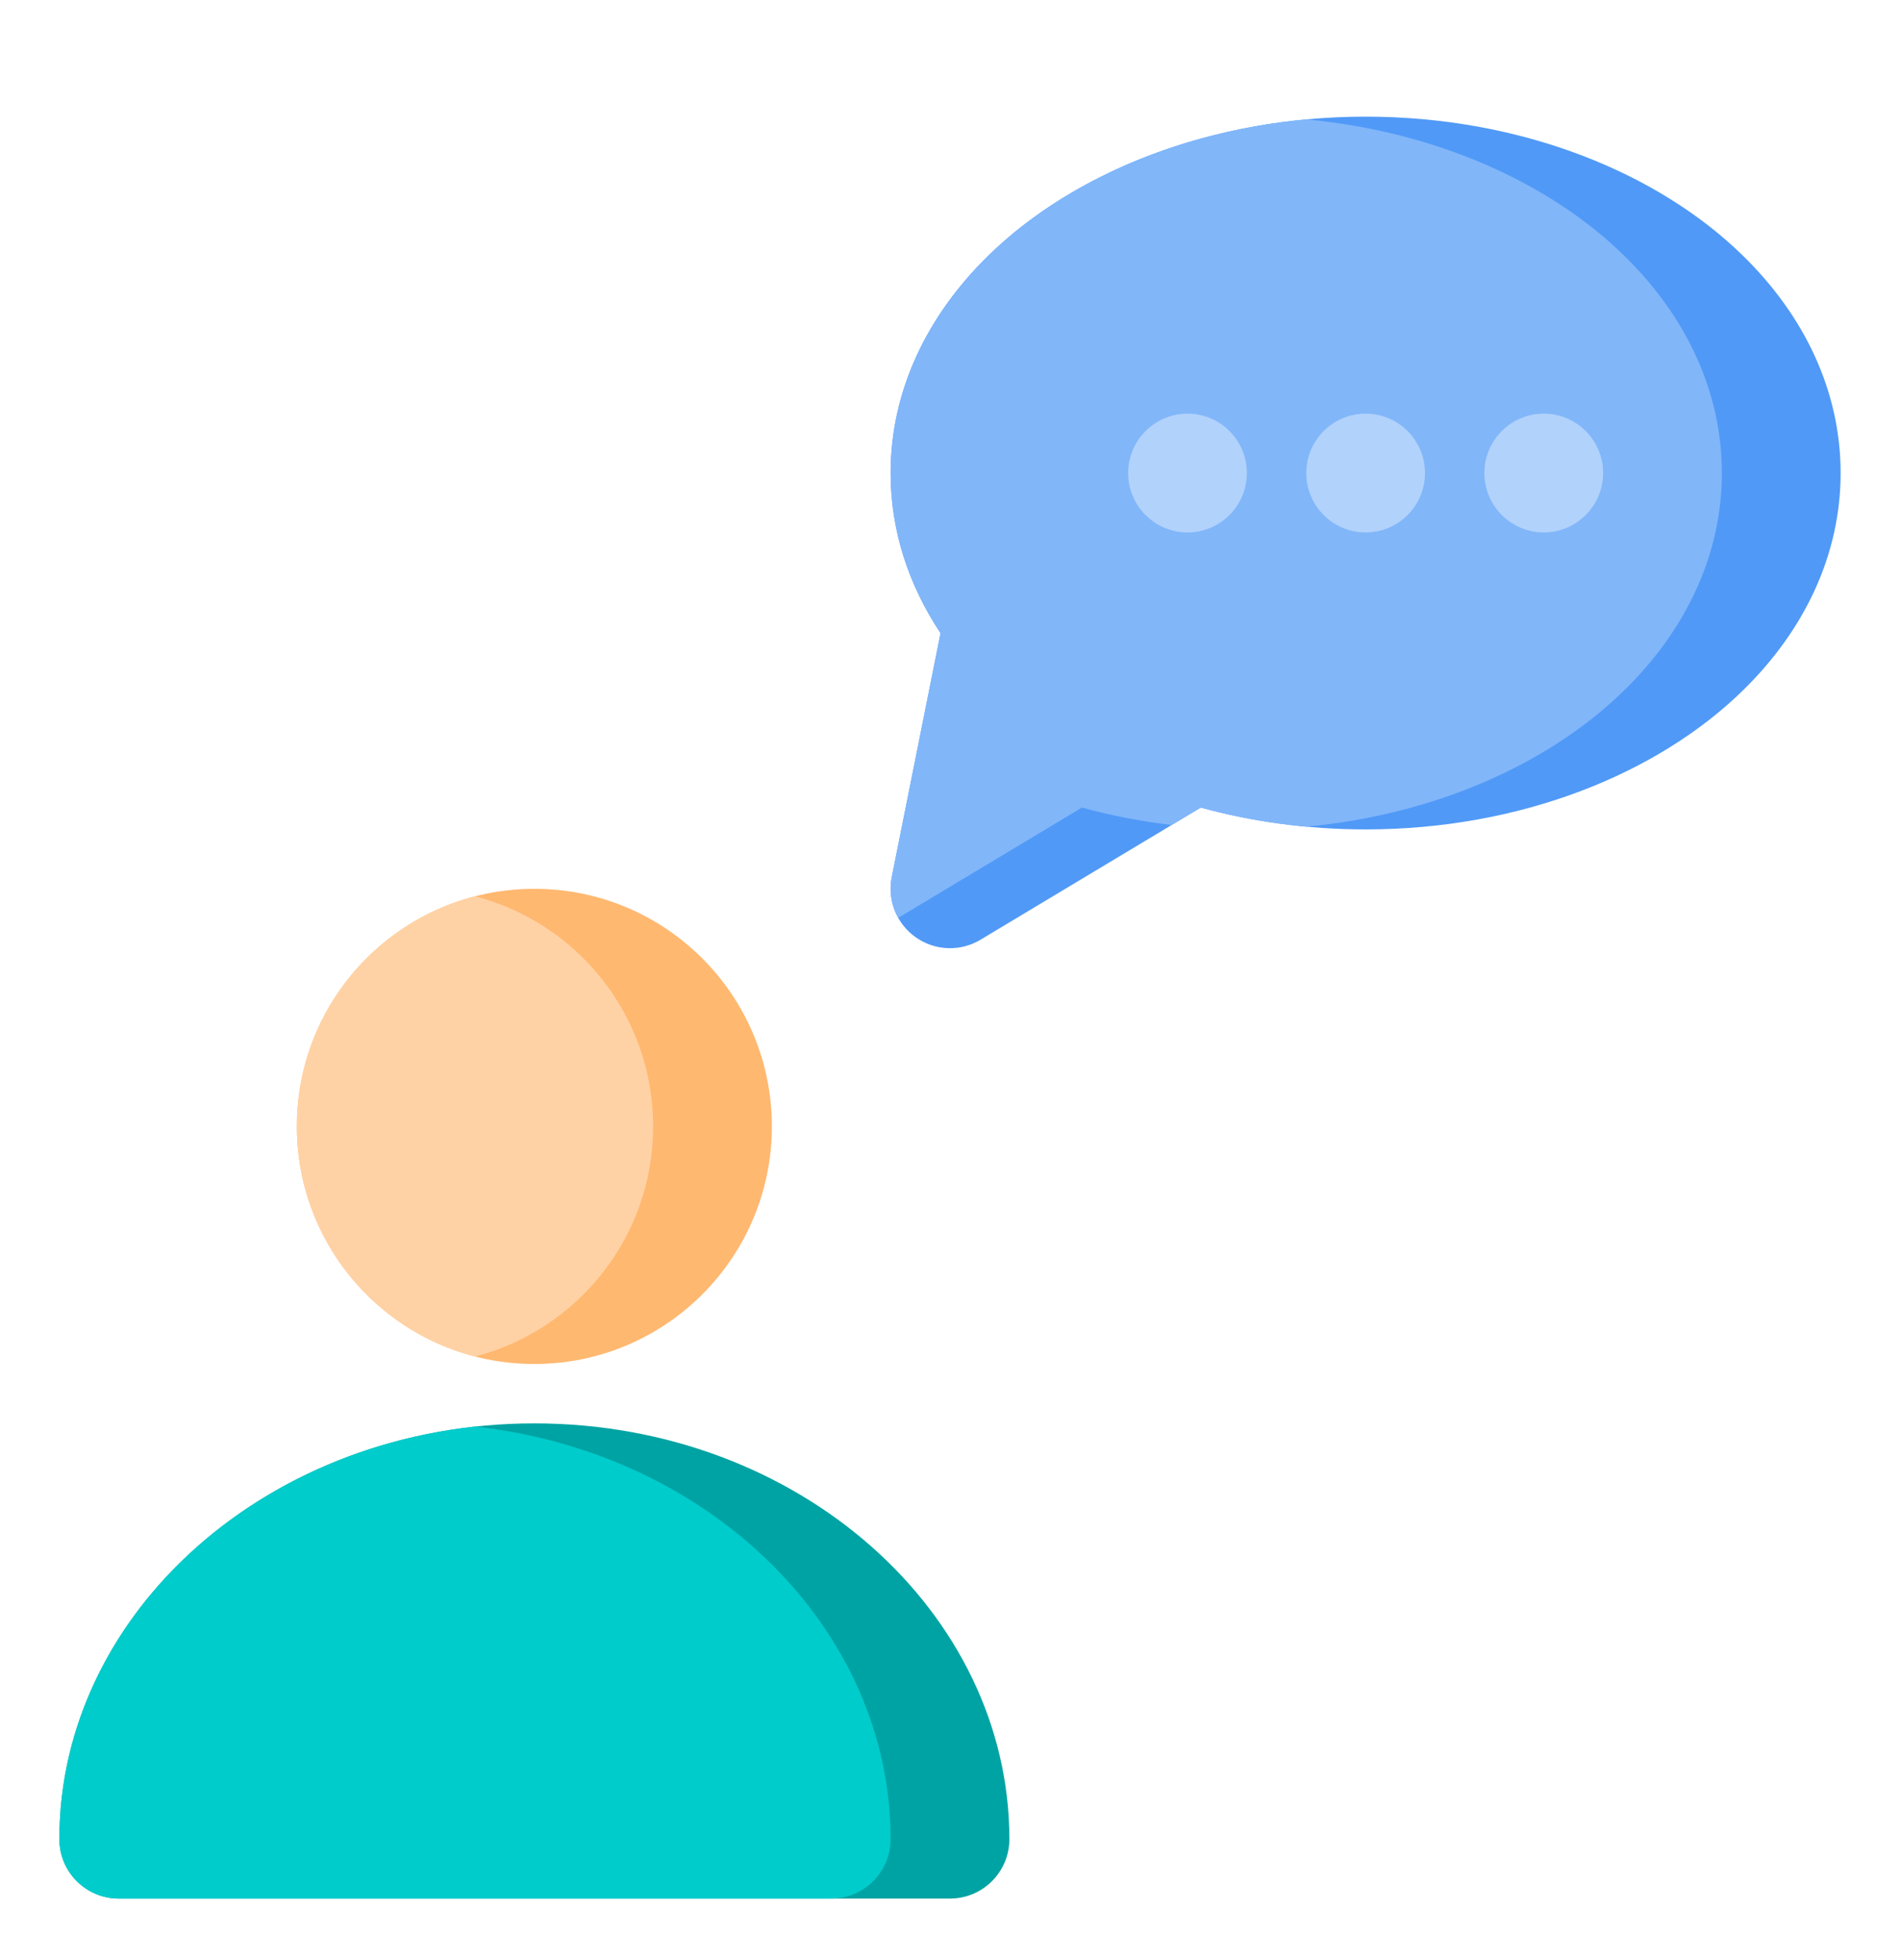 <svg width="32" height="33" viewBox="0 0 32 33" fill="none" xmlns="http://www.w3.org/2000/svg">
<path fill-rule="evenodd" clip-rule="evenodd" d="M1 30.964C1 31.516 1.448 31.964 2 31.964H16C16.552 31.964 17 31.516 17 30.964C17 27.146 13.455 23.964 9 23.964C4.545 23.964 1 27.146 1 30.964Z" fill="#00A3A3"/>
<path fill-rule="evenodd" clip-rule="evenodd" d="M8 24.018C4.026 24.452 1 27.436 1 30.964C1 31.516 1.448 31.964 2 31.964H14C14.552 31.964 15 31.516 15 30.964C15 27.436 11.974 24.452 8 24.018Z" fill="#00CCCC"/>
<path d="M9 22.964C11.209 22.964 13 21.173 13 18.964C13 16.755 11.209 14.964 9 14.964C6.791 14.964 5 16.755 5 18.964C5 21.173 6.791 22.964 9 22.964Z" fill="#FFB870"/>
<path fill-rule="evenodd" clip-rule="evenodd" d="M8 15.09C6.276 15.535 5 17.102 5 18.964C5 20.826 6.276 22.393 8 22.838C9.724 22.393 11 20.826 11 18.964C11 17.102 9.724 15.535 8 15.09Z" fill="#FFD2A5"/>
<path fill-rule="evenodd" clip-rule="evenodd" d="M15.841 10.66L15.019 14.768C14.942 15.156 15.1 15.553 15.424 15.781C15.747 16.009 16.175 16.025 16.514 15.821L20.223 13.596C21.085 13.833 22.022 13.964 23 13.964C25.608 13.964 27.913 13.029 29.346 11.632C30.399 10.607 31 9.332 31 7.964C31 6.596 30.399 5.321 29.346 4.296C27.913 2.899 25.608 1.964 23 1.964C20.392 1.964 18.087 2.899 16.654 4.296C15.601 5.321 15 6.596 15 7.964C15 8.927 15.298 9.843 15.841 10.66Z" fill="#5099F7"/>
<path fill-rule="evenodd" clip-rule="evenodd" d="M22 2.01C19.808 2.215 17.901 3.08 16.654 4.296C15.601 5.321 15 6.596 15 7.964C15 8.927 15.298 9.843 15.841 10.66L15.019 14.768C14.972 15.007 15.013 15.249 15.128 15.453L18.223 13.596C18.705 13.729 19.211 13.828 19.734 13.89L20.223 13.596C20.786 13.751 21.381 13.861 21.999 13.918C24.192 13.714 26.099 12.848 27.346 11.632C28.399 10.607 29 9.332 29 7.964C29 6.596 28.399 5.321 27.346 4.296C26.099 3.08 24.192 2.215 22 2.01Z" fill="#81B6F9"/>
<path fill-rule="evenodd" clip-rule="evenodd" d="M20 6.964C19.448 6.964 19 7.412 19 7.964C19 8.516 19.448 8.964 20 8.964C20.552 8.964 21 8.516 21 7.964C21 7.412 20.552 6.964 20 6.964ZM23 6.964C22.448 6.964 22 7.412 22 7.964C22 8.516 22.448 8.964 23 8.964C23.552 8.964 24 8.516 24 7.964C24 7.412 23.552 6.964 23 6.964ZM26 6.964C25.448 6.964 25 7.412 25 7.964C25 8.516 25.448 8.964 26 8.964C26.552 8.964 27 8.516 27 7.964C27 7.412 26.552 6.964 26 6.964Z" fill="#B1D2FB"/>
</svg>
